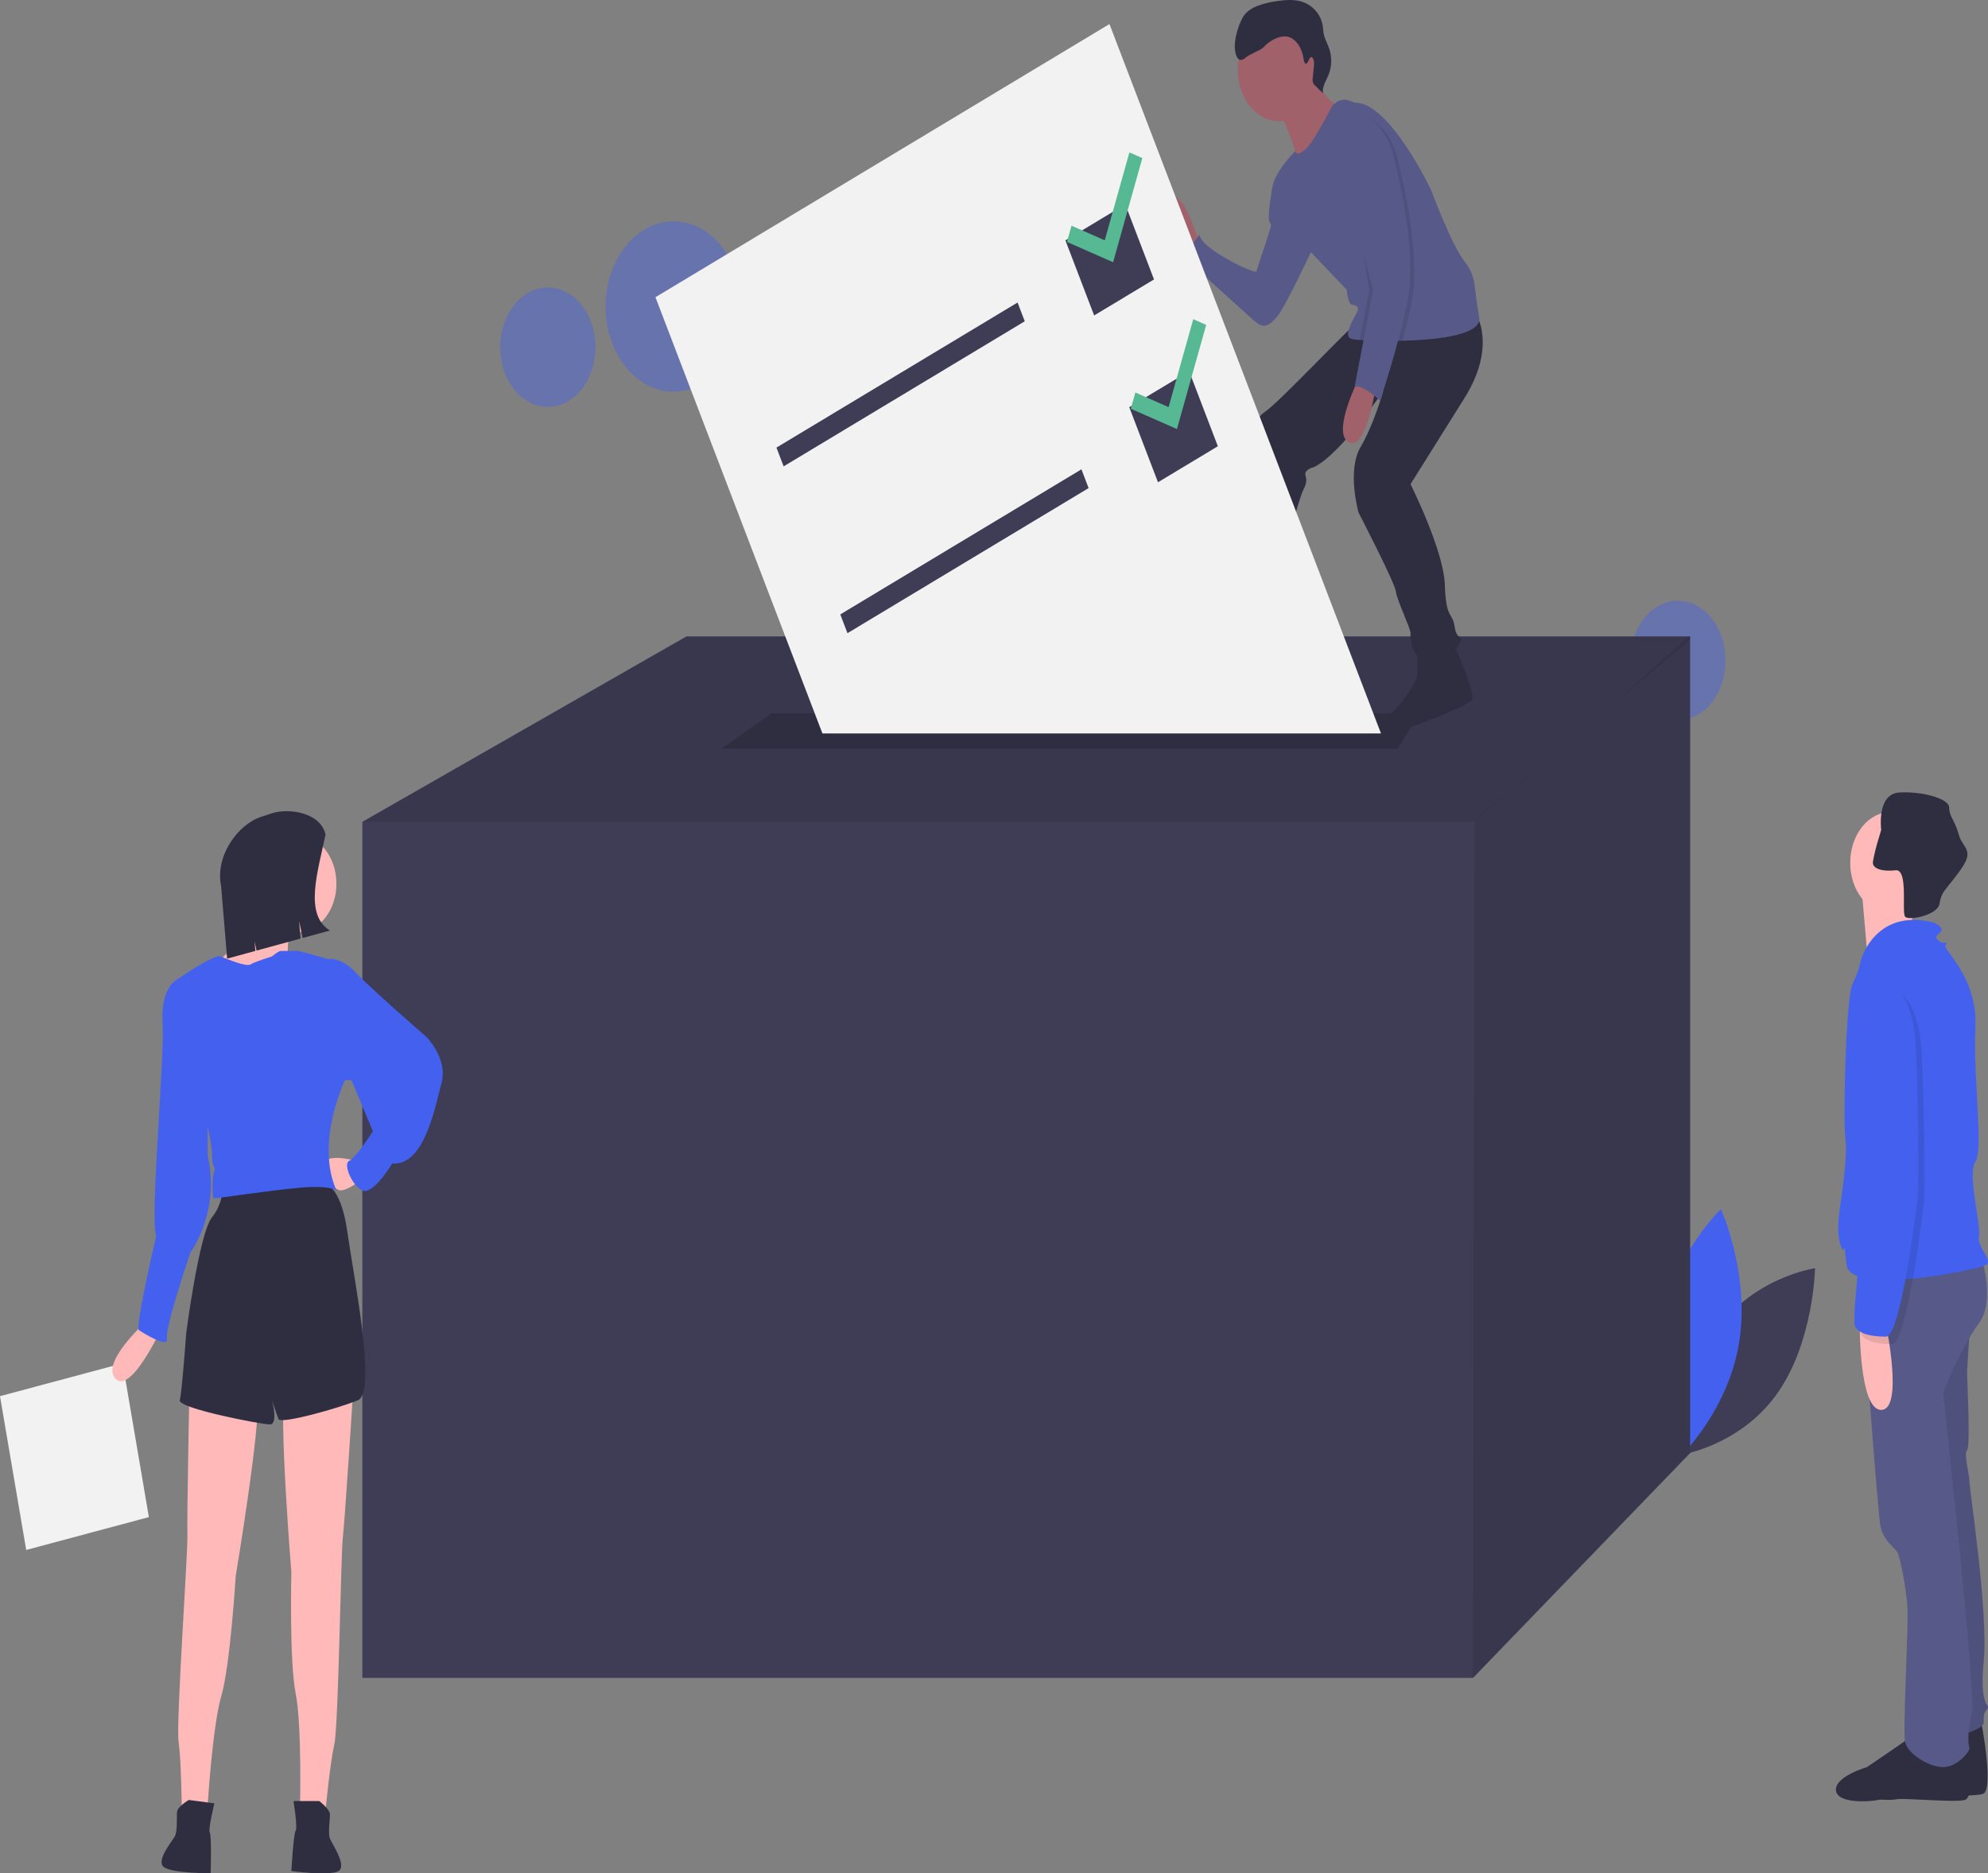 <svg width="346" height="326" viewBox="0 0 346 326" fill="none" xmlns="http://www.w3.org/2000/svg">
<rect x="0" y="0" width="346" height="326" fill="#808080" stroke="none"/>
<g clip-path="url(#clip0_25_7)">
<path opacity="0.4" d="M292.021 125.334C296.6 125.334 300.312 120.681 300.312 114.941C300.312 109.201 296.6 104.548 292.021 104.548C287.443 104.548 283.731 109.201 283.731 114.941C283.731 120.681 287.443 125.334 292.021 125.334Z" fill="#4361EE"/>
<path opacity="0.4" d="M117.221 68.156C123.748 68.156 129.04 61.523 129.04 53.34C129.04 45.158 123.748 38.525 117.221 38.525C110.694 38.525 105.403 45.158 105.403 53.34C105.403 61.523 110.694 68.156 117.221 68.156Z" fill="#4361EE"/>
<path opacity="0.4" d="M95.348 70.809C99.927 70.809 103.639 66.156 103.639 60.416C103.639 54.676 99.927 50.023 95.348 50.023C90.769 50.023 87.057 54.676 87.057 60.416C87.057 66.156 90.769 70.809 95.348 70.809Z" fill="#4361EE"/>
<path d="M298.965 231.162C292.414 240.152 292.176 253.249 292.176 253.249C292.176 253.249 302.559 251.769 309.11 242.778C315.661 233.788 315.899 220.691 315.899 220.691C315.899 220.691 305.516 222.171 298.965 231.162Z" fill="#3F3D56"/>
<path d="M302.665 233.749C300.683 245.669 292.351 253.575 292.351 253.575C292.351 253.575 287.232 242.154 289.214 230.234C291.197 218.314 299.529 210.408 299.529 210.408C299.529 210.408 304.648 221.829 302.665 233.749Z" fill="#4361EE"/>
<path d="M294.157 110.748V252.848L256.372 291.978H63.066V143.012L119.47 110.748H294.157Z" fill="#3F3D56"/>
<path opacity="0.1" d="M294.157 110.748V111.317L280.593 122.699L256.372 143.012H63.066L119.47 110.748H294.157Z" fill="black"/>
<path opacity="0.1" d="M294.157 110.748V252.848L256.372 291.978L256.646 142.669L280.593 122.699L293.938 110.748H294.157Z" fill="black"/>
<path d="M243.23 130.312H125.494L134.256 124.134H247.063L243.23 130.312Z" fill="#2F2E41"/>
<path d="M344.844 299.707C344.844 299.707 347.127 311.672 345.052 312.193C342.977 312.713 332.809 312.545 330.319 313.065C327.829 313.585 322.642 312.713 322.642 310.372C322.642 308.031 328.037 306.47 328.037 306.47C328.037 306.47 335.714 301.268 335.922 301.008C336.129 300.747 344.844 299.707 344.844 299.707Z" fill="#2F2E41"/>
<path d="M342.977 229.216C342.977 229.216 342.354 238.06 342.354 238.84C342.354 239.62 342.977 251.846 342.354 252.366C341.732 252.886 342.769 256.528 342.769 257.828C342.769 259.129 346.089 280.719 345.259 289.042C344.429 297.366 346.504 296.586 345.882 297.366C345.259 298.146 345.259 298.146 345.259 299.707C345.259 301.268 338.619 302.568 338.619 302.568L331.357 245.083L335.092 227.915L342.977 229.216Z" fill="#575A89"/>
<path opacity="0.1" d="M342.977 229.216C342.977 229.216 342.354 238.06 342.354 238.84C342.354 239.62 342.977 251.846 342.354 252.366C341.732 252.886 342.769 256.528 342.769 257.828C342.769 259.129 346.089 280.719 345.259 289.042C344.429 297.366 346.504 296.586 345.882 297.366C345.259 298.146 345.259 298.146 345.259 299.707C345.259 301.268 338.619 302.568 338.619 302.568L331.357 245.083L335.092 227.915L342.977 229.216Z" fill="black"/>
<path d="M341.939 303.349C341.939 303.349 344.014 312.713 341.939 313.233C339.864 313.753 329.697 312.637 327.207 313.157C324.717 313.677 319.53 313.753 319.53 311.412C319.53 309.071 324.924 307.51 324.924 307.51C324.924 307.51 332.602 302.308 332.809 302.048C333.017 301.788 341.939 303.349 341.939 303.349Z" fill="#2F2E41"/>
<path d="M344.844 218.811C344.844 218.811 347.334 226.354 344.429 230.256C341.524 234.158 338.204 241.961 338.204 242.482C338.204 243.002 344.014 294.765 343.184 298.146C342.354 301.528 342.562 303.609 342.769 304.129C342.977 304.649 340.694 307.51 338.204 307.51C335.714 307.51 331.979 305.169 331.564 303.088C331.149 301.008 332.187 283.06 331.979 279.678C331.772 276.297 330.734 271.354 330.319 270.314C329.904 269.273 327.622 268.233 327.207 265.112C326.792 261.99 323.472 222.193 324.51 220.892C325.547 219.591 344.844 218.811 344.844 218.811Z" fill="#575A89"/>
<path d="M329.074 158.985C332.971 158.985 336.129 155.025 336.129 150.141C336.129 145.256 332.971 141.297 329.074 141.297C325.178 141.297 322.02 145.256 322.02 150.141C322.02 155.025 325.178 158.985 329.074 158.985Z" fill="#FFB9B9"/>
<path d="M333.432 154.563C333.432 154.563 331.979 164.187 333.017 165.227C334.054 166.268 325.132 167.828 325.132 167.828C325.132 167.828 324.094 155.083 323.887 153.782C323.679 152.482 333.432 154.563 333.432 154.563Z" fill="#FFB9B9"/>
<path d="M323.887 167.048C323.887 167.048 326.377 157.944 336.544 160.545C336.544 160.545 338.412 161.326 337.789 162.106C337.167 162.886 336.544 162.886 337.374 163.667C338.204 164.447 339.242 163.667 338.619 164.447C337.997 165.227 344.222 169.909 343.807 178.753C343.392 187.597 345.259 200.083 343.807 202.164C342.354 204.245 344.844 213.349 344.429 215.169C344.014 216.99 346.919 219.331 345.674 220.112C344.429 220.892 322.02 225.574 321.397 220.112C320.775 214.649 321.19 218.551 320.567 217.25C319.945 215.95 319.737 213.609 320.152 210.747C320.567 207.886 321.605 200.863 321.19 198.262C320.775 195.661 321.19 173.811 322.435 171.21C323.68 168.609 323.887 167.048 323.887 167.048Z" fill="#4361EE"/>
<path d="M328.244 230.516C328.244 230.516 331.357 245.343 327.414 245.343C323.472 245.343 323.679 229.996 323.679 229.996L328.244 230.516Z" fill="#FFB9B9"/>
<path d="M325.962 150.141C325.962 150.895 326.833 151.374 328.184 151.483H328.186C328.759 151.524 329.333 151.51 329.904 151.441C330.768 151.342 331.124 152.359 331.272 153.702C331.512 155.915 331.176 159.018 331.564 159.505C332.1 160.176 336.003 159.502 337.223 157.981C337.413 157.767 337.539 157.479 337.582 157.164C337.71 156.235 338.075 155.383 338.623 154.737C339.343 153.751 340.368 152.659 341.524 150.921C343.599 147.8 341.524 147.539 340.902 145.198C340.279 142.857 339.242 142.077 339.242 140.516C339.242 138.956 334.469 137.655 330.527 137.915C326.584 138.175 327.414 144.418 327.414 144.418C327.414 144.418 327.18 145.172 326.9 146.145C326.521 147.366 326.213 148.62 325.979 149.896C325.969 149.977 325.963 150.059 325.962 150.141Z" fill="#2F2E41"/>
<path opacity="0.1" d="M326.792 170.95C326.792 170.95 333.847 170.43 334.469 183.435C335.092 196.441 334.884 208.667 334.884 208.927C334.884 209.187 331.979 233.898 329.282 233.898C326.584 233.898 324.509 233.378 323.887 232.077C323.265 230.776 325.547 212.048 325.547 212.048C325.547 212.048 326.584 192.279 324.924 186.037C323.264 179.794 323.057 171.73 326.792 170.95Z" fill="black"/>
<path d="M325.754 169.649C325.754 169.649 332.809 169.129 333.432 182.135C334.054 195.141 333.847 207.366 333.847 207.626C333.847 207.886 330.942 232.597 328.244 232.597C325.547 232.597 323.472 232.077 322.85 230.776C322.227 229.476 324.509 210.748 324.509 210.748C324.509 210.748 325.547 190.979 323.887 184.736C322.227 178.493 322.02 170.43 325.754 169.649Z" fill="#4361EE"/>
<path d="M208.769 42.502C208.769 42.502 205.695 31.581 203.474 35.007C201.254 38.433 206.89 44.215 206.89 44.215L208.769 42.502Z" fill="#A0616A"/>
<path d="M223.288 31.796L221.438 32.655C221.438 32.655 220.555 37.577 220.897 38.433C221.238 39.29 221.409 38.647 220.897 40.36C220.384 42.073 218.847 46.57 218.676 47.212C218.505 47.855 208.769 43.144 208.769 40.789C208.769 40.789 206.719 43.786 205.695 44.429C205.695 44.429 216.968 54.707 218.505 55.992C220.043 57.276 220.897 56.634 222.263 55.135C223.629 53.636 229.437 41.217 229.437 41.217L223.288 31.796Z" fill="#575A89"/>
<path d="M218.334 107.809C218.334 107.809 218.505 110.165 218.847 110.379C219.189 110.593 221.751 115.946 218.847 117.017C215.943 118.087 214.235 117.659 213.552 118.087C212.869 118.516 200.912 119.372 200.741 117.017C200.57 114.661 206.549 114.233 206.549 114.233C206.549 114.233 212.015 109.737 212.869 107.381C213.723 105.026 218.334 107.809 218.334 107.809Z" fill="#2F2E41"/>
<path d="M253.009 112.092C253.009 112.092 257.108 120.871 256.083 121.942C255.058 123.012 245.077 126.914 243.614 127.081C241.735 127.295 240.369 125.368 241.906 124.297C243.443 123.226 246.689 118.73 246.689 117.231V113.377L253.009 112.092Z" fill="#2F2E41"/>
<path d="M256.937 54.707C256.937 54.707 260.524 60.274 254.887 69.267L245.493 84.256C245.493 84.256 251.3 95.819 251.471 101.814C251.642 107.809 252.838 106.525 253.179 109.094C253.521 111.664 255.058 110.379 253.863 112.306C252.667 114.233 248.226 115.946 246.859 114.447C246.389 113.908 246.022 113.243 245.786 112.502C245.549 111.76 245.449 110.961 245.493 110.165C245.493 109.308 243.102 104.383 242.931 102.885C242.76 101.386 236.44 89.181 236.44 89.181C236.44 89.181 234.39 81.9 236.782 77.832C239.173 73.764 240.753 67.994 240.753 67.994C240.753 67.994 233.707 78.689 228.754 81.258C228.754 81.258 226.875 81.686 227.216 82.757C227.558 83.828 227.217 84.47 226.704 85.54C226.192 86.611 222.605 99.03 221.409 102.242C220.213 105.454 220.726 107.381 219.359 108.452C217.993 109.522 211.844 108.666 211.844 107.595C211.844 106.525 212.698 103.741 213.21 102.242C213.723 100.743 217.822 83.399 217.48 80.402C217.139 77.404 217.651 73.335 220.213 71.623C222.775 69.909 235.757 55.992 236.44 55.992C237.123 55.992 256.937 54.707 256.937 54.707Z" fill="#2F2E41"/>
<path d="M222.605 21.089C226.567 21.089 229.779 17.063 229.779 12.096C229.779 7.129 226.567 3.103 222.605 3.103C218.643 3.103 215.431 7.129 215.431 12.096C215.431 17.063 218.643 21.089 222.605 21.089Z" fill="#A0616A"/>
<path d="M228.412 12.953C228.412 12.953 230.633 17.878 233.366 18.52C236.099 19.162 226.192 29.012 226.192 29.012C226.192 29.012 223.8 19.59 221.751 19.162C219.701 18.734 228.412 12.953 228.412 12.953Z" fill="#A0616A"/>
<path d="M221.409 33.08C221.409 35.864 228.071 43.786 228.071 43.786L234.39 50.424C234.39 50.424 234.561 52.78 235.245 52.994C235.928 53.208 236.782 53.208 236.099 54.493C235.415 55.777 233.707 58.561 235.245 58.989C235.708 59.078 236.175 59.133 236.643 59.156C237.053 59.186 237.535 59.214 238.077 59.24C239.341 59.295 240.922 59.332 242.635 59.317C243.122 59.315 243.618 59.307 244.121 59.295C250.58 59.135 258.061 58.203 257.45 55.135C256.425 49.996 257.108 48.283 254.888 45.499C252.667 42.716 249.08 33.08 249.08 33.08C249.08 33.08 241.906 17.877 235.928 17.877L234.686 17.468C234.109 17.278 233.499 17.32 232.942 17.588C232.385 17.856 231.909 18.337 231.582 18.963C230.383 21.252 228.492 24.691 227.387 25.8C225.679 27.513 225.413 26.284 225.413 26.284C225.413 26.284 221.409 30.297 221.409 33.08Z" fill="#575A89"/>
<path d="M236.611 65.627C236.611 65.627 231.658 75.263 234.732 76.976C237.807 78.689 239.515 66.912 239.515 66.912L236.611 65.627Z" fill="#A0616A"/>
<path d="M227.295 11.08C227.019 11.037 226.932 10.601 226.886 10.258C226.638 8.421 225.546 6.68 224.079 6.383C223.518 6.29 222.948 6.347 222.406 6.552C221.63 6.819 220.902 7.268 220.26 7.876C219.946 8.236 219.582 8.522 219.187 8.721C218.918 8.82 217.775 9.457 217.508 9.564C216.921 9.801 216.435 10.572 215.83 10.419C215.252 10.273 215.032 9.398 214.939 8.667C214.727 7.003 215.487 4.519 216.243 3.125C216.816 2.067 217.786 1.459 218.756 1.062C219.893 0.63 221.061 0.339 222.243 0.194C223.838 -0.042 225.491 -0.168 227.02 0.451C228.55 1.069 229.942 2.582 230.227 4.564C230.287 4.977 230.298 5.4 230.371 5.809C230.549 6.808 231.076 7.648 231.384 8.596C231.606 9.293 231.709 10.04 231.686 10.789C231.664 11.538 231.516 12.273 231.253 12.947C230.827 14.021 230.086 15.052 230.246 16.235L228.928 14.932C228.738 14.796 228.59 14.583 228.51 14.327C228.43 14.071 228.422 13.789 228.488 13.527L228.68 11.458C228.746 11.083 228.716 10.692 228.594 10.339C228.008 9.057 227.754 11.153 227.295 11.08Z" fill="#2F2E41"/>
<path opacity="0.1" d="M239.686 50.852L238.077 59.24C239.699 59.312 241.846 59.351 244.121 59.295C244.695 57.137 245.244 54.887 245.664 52.78C247.201 45.071 244.639 33.294 243.273 27.727C241.906 22.16 238.49 20.661 238.49 20.661C237.089 21.279 235.766 22.144 234.561 23.23C232.341 25.158 239.686 50.852 239.686 50.852Z" fill="black"/>
<path opacity="0.1" d="M238.319 50.424L236.643 59.156C237.053 59.186 237.535 59.214 238.077 59.24C239.34 59.295 240.922 59.332 242.635 59.317C243.252 57.023 243.848 54.604 244.297 52.351C245.835 44.643 243.273 32.866 241.906 27.299C240.54 21.732 237.55 27.834 237.55 27.834C237.55 27.834 238.746 24.194 236.526 26.121C234.305 28.048 238.319 50.424 238.319 50.424Z" fill="black"/>
<path d="M237.807 20.233C237.807 20.233 241.223 21.732 242.589 27.299C243.956 32.866 246.518 44.643 244.981 52.351C243.443 60.06 240.198 69.695 240.198 69.695C240.198 69.695 236.953 66.698 235.757 67.34L239.002 50.424C239.002 50.424 231.658 24.729 233.878 22.802C235.083 21.715 236.406 20.85 237.807 20.233Z" fill="#575A89"/>
<path d="M240.353 127.635L193.096 4.186L114.078 51.721L143.139 127.635H240.353Z" fill="#F2F2F2"/>
<path d="M177.104 52.642L135.135 77.89L136.385 81.156L178.354 55.908L177.104 52.642Z" fill="#3F3D56"/>
<path d="M188.216 81.67L146.247 106.917L147.497 110.183L189.466 84.935L188.216 81.67Z" fill="#3F3D56"/>
<path d="M195.849 35.563L185.429 41.831L190.429 54.894L200.849 48.625L195.849 35.563Z" fill="#3F3D56"/>
<path d="M206.96 64.59L196.54 70.859L201.541 83.921L211.961 77.653L206.96 64.59Z" fill="#3F3D56"/>
<path d="M196.567 26.515L192.275 41.821L186.491 39.272L185.699 42.096L193.728 45.633L198.819 27.508L196.567 26.515Z" fill="#57B894"/>
<path d="M207.678 55.542L203.387 70.848L197.603 68.3L196.811 71.123L204.84 74.66L209.931 56.535L207.678 55.542Z" fill="#57B894"/>
<path d="M4.561 269.718L25.911 264.001L21.35 237.237L1.26996e-05 242.954L4.561 269.718Z" fill="#F2F2F2"/>
<path d="M25.317 230.085C25.317 230.085 17.475 237.107 20.089 239.916C22.703 242.725 27.931 231.49 27.931 231.49L25.317 230.085Z" fill="#FFB9B9"/>
<path d="M61.54 240.852C61.54 240.852 60.046 264.259 59.673 267.536C59.3 270.813 58.926 300.305 58.179 303.582C57.432 306.859 56.685 314.817 56.685 314.817H52.204C52.204 314.817 52.578 300.305 51.457 294.687C50.337 289.07 50.711 273.621 50.711 273.621C50.711 273.621 48.47 246.002 49.59 242.257C50.711 238.512 61.54 240.852 61.54 240.852Z" fill="#FFB9B9"/>
<path d="M55.565 313.413C55.565 313.413 57.432 314.817 57.432 315.753C57.432 316.689 57.059 319.03 57.432 319.966C57.806 320.903 60.42 324.648 58.926 325.584C57.432 326.52 50.711 325.584 50.711 325.584C50.711 325.584 51.084 319.03 51.458 318.562C51.831 318.094 51.084 313.413 51.084 313.413H55.565Z" fill="#2F2E41"/>
<path d="M32.993 240.279C32.993 240.279 32.519 263.752 32.616 267.06C32.713 270.368 30.615 299.747 31.083 303.104C31.552 306.461 31.628 314.473 31.628 314.473L36.084 315.063C36.084 315.063 36.928 300.582 38.513 295.143C40.097 289.704 41.019 274.292 41.019 274.292C41.019 274.292 45.56 247.12 44.76 243.248C43.959 239.376 32.993 240.279 32.993 240.279Z" fill="#FFB9B9"/>
<path d="M32.86 313.224C32.86 313.224 30.885 314.375 30.807 315.306C30.729 316.237 30.904 318.614 30.454 319.496C30.004 320.378 27.091 323.758 28.498 324.886C29.905 326.014 36.668 325.967 36.668 325.967C36.668 325.967 36.846 319.4 36.514 318.886C36.181 318.371 37.316 313.814 37.316 313.814L32.86 313.224Z" fill="#2F2E41"/>
<path d="M56.312 205.743C56.312 205.743 59.3 206.211 60.42 214.169C61.54 222.127 65.648 242.257 62.287 243.661C58.926 245.066 48.843 247.874 48.47 246.938C48.097 246.002 47.35 243.661 47.35 243.661C47.35 243.661 48.47 247.874 46.976 247.874C45.483 247.874 30.919 245.066 31.292 243.661C31.666 242.257 32.413 231.958 32.413 231.958C32.413 231.958 34.653 214.637 36.894 211.828C37.542 211.048 38.045 210.098 38.368 209.046C38.691 207.995 38.825 206.867 38.761 205.743H56.312Z" fill="#2F2E41"/>
<path d="M61.913 201.998C61.913 201.998 57.059 200.593 56.312 202.466C55.565 204.338 58.179 207.147 59.3 207.147C60.42 207.147 62.287 205.743 62.287 205.743L61.913 201.998Z" fill="#FFB9B9"/>
<path d="M51.831 162.207C55.543 162.207 58.553 158.434 58.553 153.78C58.553 149.127 55.543 145.354 51.831 145.354C48.119 145.354 45.109 149.127 45.109 153.78C45.109 158.434 48.119 162.207 51.831 162.207Z" fill="#FFB9B9"/>
<path d="M50.711 159.866C50.711 159.866 49.59 166.42 50.337 166.42C51.084 166.42 44.736 170.633 44.736 170.633L39.881 169.697L38.387 166.888C38.387 166.888 46.229 160.334 46.229 156.589C46.229 152.844 50.711 159.866 50.711 159.866Z" fill="#FFB9B9"/>
<path d="M47.35 166.42C47.35 166.42 48.47 165.484 48.843 165.484H51.831C52.204 165.484 57.059 166.888 57.059 166.888L60.046 187.954C60.046 187.954 54.818 198.721 58.553 207.147C58.553 207.147 57.432 206.211 52.204 206.679C46.976 207.147 37.641 208.551 37.267 208.551C36.894 208.551 36.894 204.806 37.267 203.87C37.641 202.934 36.894 203.402 36.894 201.061C36.894 198.721 35.773 194.508 35.773 194.508L30.545 170.633C30.545 170.633 37.267 165.952 38.387 166.42C39.508 166.888 42.868 168.292 43.615 167.824C44.362 167.356 47.35 166.42 47.35 166.42Z" fill="#4361EE"/>
<path d="M55.939 167.356L57.059 166.888C57.059 166.888 59.3 166.42 61.913 169.229C64.528 172.037 74.237 180.464 74.237 180.464C74.237 180.464 77.971 184.209 76.851 188.422C75.731 192.635 73.863 202.934 68.262 202.466C68.262 202.466 64.901 208.083 63.034 207.147C61.167 206.211 59.673 202.466 60.793 201.998C61.913 201.53 64.901 196.848 64.901 196.848L61.167 187.954H60.046L55.939 185.145L55.939 167.356Z" fill="#4361EE"/>
<path d="M33.533 170.165L30.545 170.633C30.545 170.633 27.931 172.037 28.305 178.123C28.678 184.209 26.064 211.828 27.184 215.105C27.184 215.105 23.45 231.022 24.197 231.49C24.944 231.958 29.425 234.767 29.052 232.894C28.678 231.022 33.159 217.914 33.159 217.914C33.159 217.914 38.387 210.892 36.147 201.061V193.103L33.533 170.165Z" fill="#4361EE"/>
<path d="M57.425 161.927L52.678 163.224L52.068 160.293L52.302 163.326L44.644 165.418L44.307 163.8L44.437 165.474L39.532 166.814L38.482 154.187C37.403 149.005 41.341 143.483 45.474 142.13L47.307 141.531C50.343 140.537 55.861 141.44 56.654 145.246C55.267 151.881 52.903 159.155 57.425 161.927Z" fill="#2F2E41"/>
</g>
<defs>
<clipPath id="clip0_25_7">
<rect width="346" height="326" fill="white"/>
</clipPath>
</defs>
</svg>
